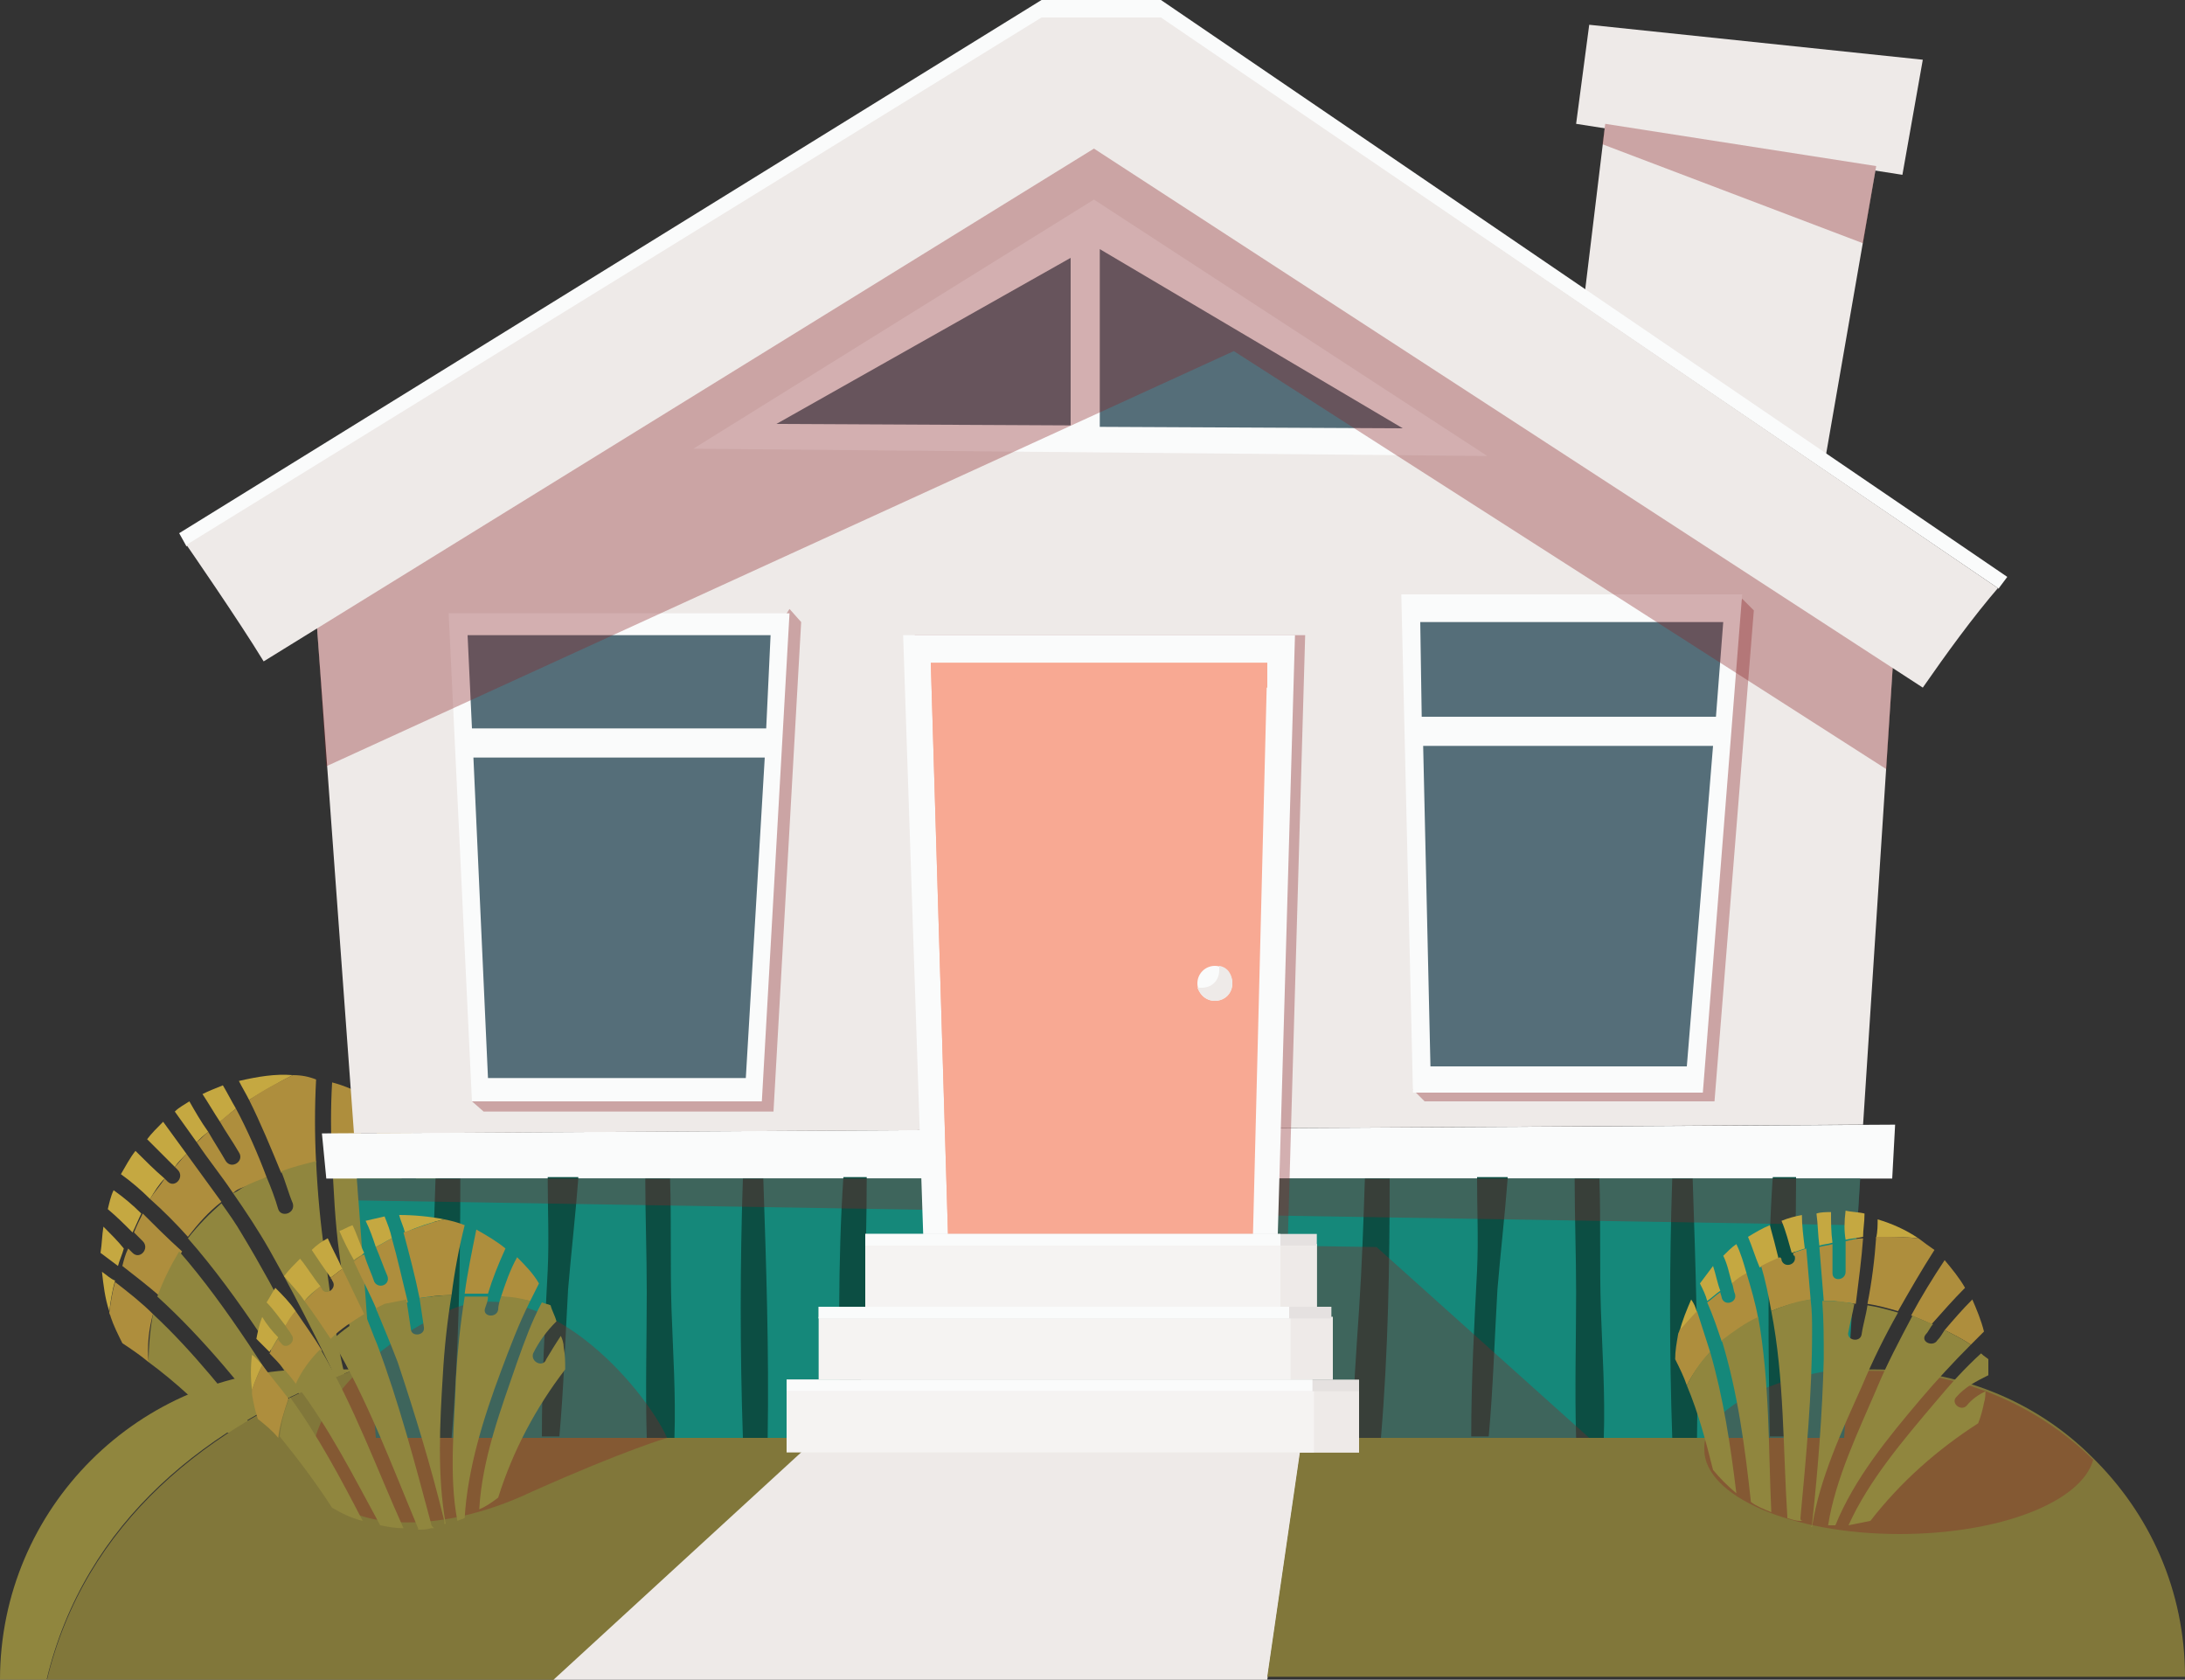 <?xml version="1.0" encoding="utf-8"?>
<!-- Generator: Adobe Illustrator 22.0.0, SVG Export Plug-In . SVG Version: 6.00 Build 0)  -->
<svg version="1.1" id="Layer_1" xmlns="http://www.w3.org/2000/svg" xmlns:xlink="http://www.w3.org/1999/xlink" x="0px" y="0px"
	 viewBox="0 0 150 115.3" style="enable-background:new 0 0 150 115.3;" xml:space="preserve">
<rect x="0" y="0" width="150" height="115.3" fill="#333333" stroke="none"/>
<style type="text/css">
	.st0{fill:#C5A841;}
	.st1{fill:#AE8E3D;}
	.st2{fill:#90863E;}
	.st3{fill:#81773A;}
	.st4{fill:#EEEAE8;}
	.st5{fill:#FAFBFB;}
	.st6{fill:#15887A;}
	.st7{fill:#0C4E43;}
	.st8{opacity:0.35;fill:#8A2425;}
	.st9{fill:#556E79;}
	.st10{fill:#F8A993;}
	.st11{fill:#F5F3F2;}
	.st12{fill:#E5E1E0;}
</style>
<g>
	<g>
		<path class="st0" d="M9.1,84.6c0.2-0.4,0.4-0.9,0.6-1.3c-0.6-0.6-1.2-1.1-1.9-1.6c-0.2,0.4-0.3,0.9-0.4,1.3
			C8,83.5,8.5,84,9.1,84.6z"/>
		<path class="st0" d="M7.1,84.2C7,84.8,7,85.4,6.9,86c0.4,0.3,0.8,0.6,1.2,0.9c0.1-0.4,0.3-0.8,0.4-1.2C8.1,85.2,7.6,84.7,7.1,84.2
			z"/>
		<path class="st0" d="M12,80.1c0.2-0.3,0.5-0.6,0.8-0.9c-0.5-0.7-1.1-1.5-1.6-2.2c-0.4,0.4-0.8,0.8-1.1,1.2
			C10.7,78.8,11.3,79.4,12,80.1z"/>
		<path class="st0" d="M9.3,79c-0.4,0.5-0.7,1.1-1,1.6c0.7,0.5,1.4,1.1,2,1.7c0.3-0.5,0.6-1,1-1.4C10.6,80.3,10,79.7,9.3,79z"/>
		<path class="st0" d="M20.1,73.8c-1.2-0.1-2.4,0.1-3.7,0.4c0.2,0.4,0.5,0.9,0.7,1.3C18.1,74.9,19.1,74.3,20.1,73.8z"/>
		<path class="st0" d="M13,75.6c-0.3,0.2-0.7,0.4-1,0.7c0.5,0.7,1,1.4,1.5,2.1c0.2-0.2,0.5-0.5,0.8-0.7C13.8,77,13.4,76.3,13,75.6z"
			/>
		<path class="st0" d="M15.1,77c0.4-0.3,0.7-0.6,1.1-0.9c-0.3-0.5-0.6-1.1-0.9-1.6c-0.5,0.2-1,0.4-1.4,0.6
			C14.3,75.7,14.7,76.4,15.1,77z"/>
		<path class="st0" d="M7,87.3c0.1,0.9,0.2,1.8,0.5,2.7c0.1-0.7,0.2-1.4,0.4-2.1C7.6,87.8,7.3,87.5,7,87.3z"/>
		<path class="st1" d="M10.2,93.5c-0.1-1.1,0-2.2,0.3-3.3c-0.8-0.8-1.7-1.5-2.6-2.2c-0.2,0.7-0.3,1.4-0.4,2.1c0,0.1,0.1,0.2,0.1,0.3
			c0.2,0.6,0.5,1.2,0.8,1.8C9,92.6,9.6,93,10.2,93.5z"/>
		<path class="st1" d="M9.8,83.3c-0.2,0.4-0.4,0.8-0.6,1.3c0.2,0.2,0.4,0.4,0.6,0.6c0.5,0.5-0.2,1.3-0.7,0.8
			c-0.1-0.1-0.2-0.2-0.3-0.3c-0.2,0.4-0.3,0.8-0.4,1.2c0.9,0.7,1.8,1.4,2.6,2.1c0.4-1.1,0.9-2.1,1.5-3.1C11.5,85,10.6,84.1,9.8,83.3
			z"/>
		<path class="st1" d="M25.3,75.3c-0.8-0.4-1.7-0.8-2.5-1c-0.1,1.7-0.1,3.5,0,5.2c0.6-0.1,1.2-0.2,1.8-0.3
			C24.7,77.9,25,76.6,25.3,75.3z"/>
		<path class="st1" d="M25.7,79.1C26.5,79,27.3,79,28,79c0.1-0.5,0.3-1,0.4-1.4c-0.6-0.7-1.4-1.2-2.1-1.7C26,76.9,25.8,78,25.7,79.1
			z"/>
		<path class="st1" d="M16.2,76.1c-0.4,0.3-0.8,0.6-1.1,0.9c0.4,0.7,0.9,1.4,1.3,2.1c0.4,0.6-0.5,1.2-0.9,0.6
			c-0.4-0.7-0.8-1.3-1.2-2c-0.3,0.2-0.5,0.5-0.8,0.7c0.8,1.2,1.7,2.3,2.5,3.5c0.2-0.2,0.4-0.3,0.7-0.4c0.5-0.2,1.1-0.4,1.6-0.7
			C17.7,79.2,17,77.6,16.2,76.1z"/>
		<path class="st1" d="M20.1,73.8c-1,0.5-2,1-3,1.7c0.8,1.6,1.5,3.3,2.2,5c0.8-0.3,1.6-0.5,2.4-0.7c-0.1-1.9-0.1-3.8,0-5.7
			C21.2,73.9,20.7,73.8,20.1,73.8z"/>
		<path class="st1" d="M12.8,79.2c-0.3,0.3-0.5,0.6-0.8,0.9c0.1,0.1,0.1,0.1,0.2,0.2c0.5,0.5-0.2,1.3-0.7,0.8
			c-0.1-0.1-0.1-0.1-0.2-0.2c-0.3,0.5-0.7,0.9-1,1.4c0.9,0.8,1.8,1.7,2.6,2.6c0.7-0.9,1.4-1.7,2.3-2.4
			C14.4,81.4,13.6,80.3,12.8,79.2z"/>
		<path class="st2" d="M15.5,98.3c0.8,0.3,1.7,0.5,2.6,0.6c-2.4-3-4.8-6.1-7.6-8.7c-0.2,1.1-0.3,2.2-0.3,3.3
			C12.1,94.9,13.8,96.5,15.5,98.3z"/>
		<path class="st2" d="M23.5,98c-2.1-4.5-4.3-9-6.9-13.3c-0.4-0.7-0.9-1.4-1.4-2.1c-0.8,0.7-1.6,1.5-2.3,2.4c3.6,4.1,6.5,9,9.5,13.5
			c0,0,0,0.1,0,0.1c0.3-0.1,0.7-0.2,1-0.3c0.1,0,0.1,0,0.2-0.1C23.6,98.2,23.5,98.1,23.5,98z"/>
		<path class="st2" d="M21.7,79.7c-0.8,0.2-1.6,0.4-2.4,0.7c0.3,0.7,0.5,1.5,0.8,2.2c0.2,0.7-0.8,1-1,0.4c-0.2-0.7-0.5-1.5-0.8-2.2
			c-0.5,0.2-1.1,0.4-1.6,0.7c-0.2,0.1-0.4,0.3-0.7,0.4c0.9,1.3,1.7,2.5,2.5,3.9c2.2,3.9,4.1,7.8,6,11.8c0,0.1,0.1,0.2,0.1,0.2
			c0,0,0.1,0,0.1,0c-1.4-3.6-1.9-8-2.4-11.7C22,84,21.8,81.9,21.7,79.7z"/>
		<path class="st2" d="M25.6,80.1c0,0.7-1.1,0.8-1.1,0.1c0-0.3,0.1-0.7,0.1-1c-0.6,0.1-1.2,0.2-1.8,0.3c0.1,2.2,0.2,4.4,0.5,6.6
			c0.5,3.5,0.9,7.8,2.3,11.3c0.2-0.1,0.4-0.2,0.5-0.3c-0.6-4,0-8.2,0.7-12.1c0.3-2,0.7-3.9,1.2-5.9c-0.8,0-1.6,0-2.4,0.1
			C25.6,79.4,25.6,79.8,25.6,80.1z"/>
		<path class="st2" d="M30.2,83.4c-0.2,0.7-1.2,0.5-1.1-0.2c0.2-1.1,0.7-2,1.3-2.8c-0.2-0.4-0.4-0.8-0.7-1.1c-0.2,0-0.4-0.1-0.7-0.1
			c-0.5,1.7-0.8,3.4-1.1,5.1c-0.6,3.9-1.3,8.1-0.9,12.1c0.5-0.4,0.9-0.8,1.3-1.2c0.5-3.9,1.6-7.7,3.4-11.1c-0.1-0.6-0.2-1.1-0.4-1.7
			c-0.1-0.3-0.2-0.6-0.4-0.9C30.7,82,30.4,82.7,30.2,83.4z"/>
		<path class="st2" d="M12.3,85.9c-0.6,1-1.1,2-1.5,3.1c3.2,2.9,6,6.4,8.7,9.9c0.6,0,1.2,0,1.8-0.1C18.5,94.5,15.7,89.8,12.3,85.9z"
			/>
	</g>
	<g>
		<path class="st3" d="M61.2,94H24.4c-10.1,3.8-18.6,10.5-21.2,21.4H38L61.2,94z"/>
		<path class="st2" d="M24.4,94h-3.1C9.6,94,0,103.5,0,115.3h3.2C5.8,104.4,14.3,97.7,24.4,94z"/>
		<polygon class="st4" points="61.2,94 38,115.3 87,115.3 90.1,94 		"/>
		<path class="st3" d="M150,115.1H87l2.4-16.5l0.7-4.6h38.5c5.9,0,11.2,2.2,15,6C147.6,103.9,150,109.2,150,115.1z"/>
	</g>
	<g>
		<polygon class="st5" points="130.1,77.2 22.1,77.8 22.4,80.9 129.9,80.9 		"/>
		<g>
			<polygon class="st6" points="127.7,80.9 126.9,93.9 126.9,94 126.6,98.7 25.8,98.7 24.5,80.9 			"/>
			<g>
				<path class="st7" d="M31.6,80.9c0,5.9-0.1,11.9-0.6,17.8h-2c0.1-2.9,0.3-5.9,0.5-8.8c0.2-3,0.3-6,0.4-9H31.6z"/>
				<path class="st7" d="M39.7,80.9c-0.2,2.6-0.5,5.2-0.7,7.6c-0.2,3.4-0.3,6.8-0.6,10.1h-1.2c0-3.8,0.2-7.6,0.4-11.4
					c0.1-2.1,0-4.2,0-6.4H39.7z"/>
				<path class="st7" d="M46.3,98.7h-1.9c-0.1-3.3,0-6.7,0-10c0-2.6-0.1-5.2-0.1-7.8h1.7c0.1,3,0,6,0.1,9
					C46.2,92.8,46.4,95.7,46.3,98.7z"/>
				<path class="st7" d="M52.7,98.7h-1.7c-0.2-5.9-0.2-11.9,0-17.8h1.4C52.6,86.8,52.8,92.8,52.7,98.7z"/>
				<path class="st7" d="M59.5,80.9c0,2.9-0.1,5.8-0.1,8.6c0,3,0,6.1-0.1,9.1h-1.6c-0.1-5.9-0.2-11.9,0.2-17.8H59.5z"/>
			</g>
			<g>
				<path class="st7" d="M95.4,80.9c0,5.9-0.1,11.9-0.6,17.8h-2c0.1-2.9,0.3-5.9,0.5-8.8c0.2-3,0.3-6,0.4-9H95.4z"/>
				<path class="st7" d="M103.5,80.9c-0.2,2.6-0.5,5.2-0.7,7.6c-0.2,3.4-0.3,6.8-0.6,10.1h-1.2c0-3.8,0.2-7.6,0.4-11.4
					c0.1-2.1,0-4.2,0-6.4H103.5z"/>
				<path class="st7" d="M110.1,98.7h-1.9c-0.1-3.3,0-6.7,0-10c0-2.6-0.1-5.2-0.1-7.8h1.7c0.1,3,0,6,0.1,9
					C110,92.8,110.2,95.7,110.1,98.7z"/>
				<path class="st7" d="M116.5,98.7h-1.7c-0.2-5.9-0.2-11.9,0-17.8h1.4C116.4,86.8,116.6,92.8,116.5,98.7z"/>
				<path class="st7" d="M123.3,80.9c0,2.9-0.1,5.8-0.1,8.6c0,3,0,6.1-0.1,9.1h-1.6c-0.1-5.9-0.2-11.9,0.2-17.8H123.3z"/>
			</g>
		</g>
		<polygon class="st8" points="127.7,80.9 24.5,80.9 24.6,82.4 127.5,84.1 		"/>
		<polygon class="st4" points="130,44.8 75.1,9.3 21.7,42.2 24.3,77.8 127.9,77.2 		"/>
		<polygon class="st8" points="87.5,85.5 87.4,98.7 109.1,98.7 94.5,85.6 		"/>
		<polygon class="st5" points="75.1,13.7 47.6,30.8 102.1,31.3 		"/>
		<polygon class="st9" points="75.5,17.1 75.5,29.3 96.3,29.4 		"/>
		<polygon class="st9" points="73.5,17.7 53.3,29.1 73.5,29.2 		"/>
		<g>
			<polygon class="st8" points="32.4,75.6 33.2,76.3 53.1,76.3 55,42.7 54.2,41.8 			"/>
			<polygon class="st5" points="30.8,42.1 32.4,75.6 52.3,75.6 54.2,42.1 			"/>
			<polygon class="st9" points="52.6,50 52.9,43.6 32.1,43.6 32.4,50 			"/>
			<polygon class="st9" points="32.5,52 33.5,74 51.2,74 52.5,52 			"/>
		</g>
		<g>
			<polygon class="st8" points="97,74.8 97.8,75.6 117.7,75.6 120.4,41.9 119.6,41.1 			"/>
			<polygon class="st5" points="96.2,40.8 97,75 116.9,75 119.6,40.8 			"/>
			<polygon class="st9" points="117.8,49.2 118.3,42.7 97.5,42.7 97.6,49.2 			"/>
			<polygon class="st9" points="97.7,51.2 98.2,73.2 115.8,73.2 117.6,51.2 			"/>
		</g>
		<polygon class="st8" points="75,9 21.7,42.1 22.4,52.6 84.7,24.1 129.5,52.8 130,44.8 		"/>
		<g>
			<polygon class="st8" points="88.4,85.4 64.2,85.4 62.8,43.6 89.6,43.6 			"/>
			<polygon class="st5" points="87.7,85.4 63.4,85.4 62,43.6 88.9,43.6 			"/>
			<polygon class="st10" points="86,85.4 65.1,85.4 63.9,45.5 87,45.5 			"/>
			<polygon class="st10" points="64.9,46.4 87,47.2 87,45.5 63.9,45.5 65.1,85.4 65.7,85.4 			"/>
			<g>
				<path class="st10" d="M85.5,68.3c0,0.7-0.5,1.2-1.2,1.2c-0.7,0-1.2-0.5-1.2-1.2c0-0.7,0.5-1.2,1.2-1.2
					C84.9,67.1,85.5,67.6,85.5,68.3z"/>
				<g>
					<circle class="st5" cx="83.4" cy="67.5" r="1.2"/>
					<path class="st4" d="M84.6,67.5c0,0.7-0.5,1.2-1.2,1.2c-0.6,0-1-0.4-1.2-0.9c0.1,0,0.2,0,0.3,0c0.7,0,1.2-0.5,1.2-1.2
						c0-0.1,0-0.2,0-0.3C84.3,66.4,84.6,66.9,84.6,67.5z"/>
				</g>
			</g>
		</g>
		<g>
			<rect x="61.9" y="85.4" class="st4" width="28.5" height="4.3"/>
			<rect x="61.9" y="85.4" class="st4" width="28.5" height="4.3"/>
			<rect x="59.4" y="85.4" class="st11" width="28.5" height="4.3"/>
			<rect x="59.4" y="84.7" class="st12" width="31" height="0.8"/>
			<rect x="59.4" y="84.7" class="st5" width="28.5" height="0.8"/>
		</g>
		<g>
			<rect x="59.1" y="90.4" class="st4" width="32.4" height="4.3"/>
			<rect x="59.1" y="90.4" class="st4" width="32.4" height="4.3"/>
			<rect x="56.2" y="90.4" class="st11" width="32.4" height="4.3"/>
			<rect x="56.2" y="89.7" class="st12" width="35.2" height="0.8"/>
			<rect x="56.2" y="89.7" class="st5" width="32.3" height="0.8"/>
		</g>
		<g>
			<rect x="57.1" y="95.4" class="st4" width="36.2" height="4.3"/>
			<rect x="57.1" y="95.4" class="st4" width="36.2" height="4.3"/>
			<rect x="54" y="95.4" class="st11" width="36.2" height="4.3"/>
			<rect x="54" y="94.7" class="st12" width="39.3" height="0.8"/>
			<rect x="54" y="94.7" class="st5" width="36.1" height="0.8"/>
		</g>
		<g>
			<polygon class="st4" points="132,4.1 109.1,1.7 108.2,8.5 130.6,12 			"/>
			<polygon class="st4" points="110.2,8.5 108.7,20.9 125.2,32.1 128.8,11.4 			"/>
			<polygon class="st8" points="128.8,11.4 110.2,8.5 110,9.9 127.9,16.7 			"/>
		</g>
		<g>
			<polygon class="st5" points="79.7,1.3 137.2,40.4 137.8,39.6 79.7,0 71.5,0 12.3,36.6 12.8,37.5 71.5,1.3 			"/>
			<path class="st4" d="M137.3,40.2l-0.1,0.2L79.7,1.2h-8.2L12.8,37.4c0,0,3.6,5.2,5.3,8l57-35.2l56.9,37
				C133.6,44.9,135.4,42.4,137.3,40.2z"/>
		</g>
	</g>
	<g>
		<path class="st8" d="M143.7,100.2c-0.8,2.9-6.4,5.1-13.3,5.1c-7.4,0-13.4-2.6-13.4-5.8c0-0.3,0-0.5,0.1-0.8c0.7-2.2,4.3-4,9-4.7
			c0.2,0,0.5,0,0.7,0l0,0.1h1.7C134.5,94.1,139.8,96.4,143.7,100.2z"/>
		<g>
			<path class="st0" d="M118.9,88.1c0.3-0.2,0.7-0.4,1-0.7c-0.2-0.7-0.4-1.4-0.7-2c-0.3,0.2-0.6,0.5-0.9,0.8
				C118.6,86.8,118.7,87.4,118.9,88.1z"/>
			<path class="st0" d="M117.6,86.9c-0.3,0.4-0.6,0.8-0.9,1.2c0.2,0.4,0.4,0.8,0.5,1.2c0.3-0.2,0.6-0.5,0.9-0.7
				C117.9,88.1,117.8,87.5,117.6,86.9z"/>
			<path class="st0" d="M123,86c0.3-0.1,0.6-0.2,0.9-0.3c-0.1-0.8-0.2-1.6-0.2-2.3c-0.5,0.1-0.9,0.2-1.4,0.4
				C122.6,84.5,122.8,85.3,123,86z"/>
			<path class="st0" d="M121.5,84.1c-0.5,0.2-1,0.5-1.5,0.8c0.3,0.7,0.5,1.4,0.8,2.1c0.4-0.2,0.9-0.4,1.3-0.6
				C121.9,85.6,121.7,84.8,121.5,84.1z"/>
			<path class="st0" d="M131.7,85c-0.9-0.6-1.8-1-2.8-1.3c0,0.4,0,0.8-0.1,1.3C129.8,84.9,130.8,84.9,131.7,85z"/>
			<path class="st0" d="M125.7,83.2c-0.3,0-0.7,0-1,0.1c0.1,0.7,0.1,1.5,0.2,2.2c0.3-0.1,0.6-0.1,0.9-0.2
				C125.7,84.6,125.7,83.9,125.7,83.2z"/>
			<path class="st0" d="M126.7,85.1c0.4-0.1,0.8-0.1,1.2-0.2c0-0.5,0.1-1,0.1-1.6c-0.4-0.1-0.9-0.1-1.3-0.2
				C126.6,83.9,126.6,84.5,126.7,85.1z"/>
			<path class="st0" d="M116.1,89.2c-0.3,0.7-0.6,1.4-0.8,2.2c0.4-0.5,0.8-0.9,1.2-1.3C116.4,89.7,116.3,89.5,116.1,89.2z"/>
			<path class="st1" d="M115.8,95.1c0.4-0.8,1-1.6,1.6-2.3c-0.3-0.9-0.6-1.9-0.9-2.8c-0.4,0.4-0.8,0.9-1.2,1.3
				c0,0.1-0.1,0.2-0.1,0.3c-0.1,0.6-0.2,1.1-0.2,1.7C115.3,93.9,115.6,94.5,115.8,95.1z"/>
			<path class="st1" d="M119.9,87.4c-0.4,0.2-0.7,0.4-1,0.7c0.1,0.2,0.1,0.5,0.2,0.7c0.2,0.6-0.7,0.9-0.9,0.3c0-0.1-0.1-0.3-0.1-0.4
				c-0.3,0.2-0.6,0.5-0.9,0.7c0.4,0.9,0.7,1.8,1,2.7c0.7-0.6,1.6-1.2,2.5-1.6C120.5,89.4,120.2,88.4,119.9,87.4z"/>
			<path class="st1" d="M134.9,88.4c-0.4-0.7-0.9-1.3-1.4-1.9c-0.8,1.2-1.6,2.5-2.3,3.8c0.5,0.2,1,0.4,1.4,0.6
				C133.4,90,134.1,89.2,134.9,88.4z"/>
			<path class="st1" d="M133.5,91.3c0.6,0.3,1.2,0.6,1.8,1c0.3-0.3,0.6-0.6,0.9-0.9c-0.2-0.8-0.5-1.5-0.8-2.2
				C134.7,89.9,134.1,90.6,133.5,91.3z"/>
			<path class="st1" d="M127.9,85c-0.4,0-0.8,0.1-1.2,0.2c0,0.7,0,1.4,0,2.1c0,0.6-0.9,0.7-0.9,0.1c0-0.7,0-1.3,0-2
				c-0.3,0.1-0.6,0.1-0.9,0.2c0.1,1.2,0.2,2.5,0.3,3.7c0.2,0,0.5,0,0.7,0c0.5,0.1,1,0.1,1.5,0.2C127.6,87.9,127.8,86.4,127.9,85z"/>
			<path class="st1" d="M131.7,85c-1-0.1-1.9-0.1-2.9-0.1c-0.1,1.5-0.3,3.1-0.6,4.6c0.7,0.1,1.4,0.3,2.1,0.5
				c0.8-1.4,1.6-2.8,2.5-4.2C132.5,85.6,132.1,85.3,131.7,85z"/>
			<path class="st1" d="M124,85.7c-0.3,0.1-0.6,0.2-0.9,0.3c0,0.1,0,0.2,0.1,0.2c0.2,0.6-0.7,0.9-0.9,0.3c0-0.1,0-0.1-0.1-0.2
				c-0.5,0.2-0.9,0.4-1.3,0.6c0.3,1,0.5,2,0.7,3.1c0.9-0.4,1.8-0.6,2.7-0.8C124.2,88.1,124.1,86.9,124,85.7z"/>
			<path class="st2" d="M117.6,100.9c0.5,0.6,1,1.1,1.6,1.6c-0.4-3.3-0.9-6.6-1.8-9.7c-0.7,0.7-1.2,1.5-1.6,2.3
				C116.6,97,117.1,98.9,117.6,100.9z"/>
			<path class="st2" d="M123.6,104.2c0.4-4.3,0.8-8.5,0.8-12.8c0-0.7,0-1.4-0.1-2.2c-0.9,0.1-1.8,0.4-2.7,0.8
				c0.9,4.6,0.8,9.5,1.1,14.1c0,0,0,0.1,0,0.1c0.3,0.1,0.6,0.2,0.9,0.2c0.1,0,0.1,0,0.2,0C123.6,104.4,123.6,104.3,123.6,104.2z"/>
			<path class="st2" d="M130.3,90.1c-0.7-0.2-1.4-0.4-2.1-0.5c-0.1,0.7-0.3,1.3-0.4,2c-0.1,0.6-1.1,0.4-0.9-0.2
				c0.1-0.6,0.3-1.3,0.4-1.9c-0.5-0.1-1-0.2-1.5-0.2c-0.2,0-0.5,0-0.7,0c0.1,1.3,0.1,2.6,0.1,4c-0.1,3.8-0.4,7.6-0.8,11.3
				c0,0.1,0,0.1-0.1,0.2c0,0,0.1,0,0.1,0c0.5-3.3,2.1-6.7,3.4-9.6C128.6,93.3,129.4,91.7,130.3,90.1z"/>
			<path class="st2" d="M133,92c-0.3,0.5-1.2,0.1-0.8-0.4c0.2-0.2,0.3-0.5,0.5-0.7c-0.5-0.2-1-0.4-1.4-0.6c-0.9,1.7-1.8,3.4-2.5,5.1
				c-1.2,2.8-2.8,6.1-3.3,9.3c0.2,0,0.4,0,0.5,0c1.3-3.2,3.6-6,5.8-8.6c1.1-1.3,2.3-2.6,3.5-3.8c-0.6-0.4-1.2-0.7-1.8-1
				C133.3,91.6,133.2,91.8,133,92z"/>
			<path class="st2" d="M135,96.5c-0.4,0.4-1.1-0.2-0.7-0.6c0.6-0.7,1.4-1.1,2.2-1.5c0-0.4,0-0.8,0-1.1c-0.1-0.1-0.3-0.2-0.5-0.4
				c-1.1,1-2.1,2.1-3.1,3.3c-2.2,2.6-4.6,5.4-6,8.5c0.5-0.1,1-0.2,1.5-0.3c2.1-2.7,4.6-4.9,7.4-6.7c0.2-0.5,0.3-0.9,0.4-1.4
				c0.1-0.3,0.1-0.6,0.1-0.8C135.9,95.7,135.4,96,135,96.5z"/>
			<path class="st2" d="M120.7,90.4c-0.9,0.4-1.7,1-2.5,1.6c1.1,3.6,1.6,7.4,2,11.1c0.4,0.3,0.9,0.5,1.4,0.7
				C121.4,99.5,121.5,94.9,120.7,90.4z"/>
		</g>
	</g>
	<g>
		<path class="st8" d="M45.8,98.7C44.2,95.2,37.2,87,30.7,90c-6.5,3-10.5,8.3-8.9,11.7c1.6,3.4,8.2,3.8,14.7,0.7
			C43,99.5,45.8,98.7,45.8,98.7z"/>
		<g>
			<path class="st0" d="M19.6,91c0.2-0.3,0.5-0.7,0.7-1c-0.4-0.6-0.9-1.1-1.4-1.6c-0.2,0.3-0.4,0.7-0.6,1
				C18.8,89.9,19.2,90.5,19.6,91z"/>
			<path class="st0" d="M18,90.4c-0.2,0.5-0.3,1-0.4,1.5c0.3,0.3,0.6,0.6,0.9,0.9c0.2-0.3,0.4-0.7,0.6-1
				C18.7,91.4,18.3,90.9,18,90.4z"/>
			<path class="st0" d="M22.7,87.7c0.3-0.2,0.5-0.4,0.8-0.6c-0.3-0.7-0.7-1.4-1-2.1c-0.4,0.2-0.8,0.5-1.1,0.8
				C21.8,86.4,22.2,87,22.7,87.7z"/>
			<path class="st0" d="M20.6,86.4c-0.4,0.4-0.8,0.8-1.1,1.2c0.5,0.6,1,1.1,1.4,1.7c0.3-0.4,0.7-0.7,1.1-1
				C21.5,87.7,21.1,87,20.6,86.4z"/>
			<path class="st0" d="M30.5,83.7c-1-0.2-2.1-0.3-3.1-0.3c0.1,0.4,0.3,0.8,0.4,1.2C28.7,84.2,29.6,83.9,30.5,83.7z"/>
			<path class="st0" d="M24.2,84.1c-0.3,0.1-0.6,0.3-0.9,0.4c0.3,0.7,0.6,1.3,1,2c0.2-0.2,0.5-0.3,0.7-0.5
				C24.7,85.4,24.5,84.7,24.2,84.1z"/>
			<path class="st0" d="M25.8,85.6c0.4-0.2,0.7-0.4,1.1-0.6c-0.1-0.5-0.3-1-0.5-1.5c-0.4,0.1-0.9,0.2-1.3,0.3
				C25.4,84.4,25.6,85,25.8,85.6z"/>
			<path class="st0" d="M17.3,93c-0.1,0.8-0.1,1.6,0,2.4c0.2-0.6,0.4-1.1,0.7-1.7C17.8,93.5,17.6,93.2,17.3,93z"/>
			<path class="st1" d="M19.1,98.7c0.1-0.9,0.4-1.8,0.7-2.7c-0.6-0.8-1.2-1.5-1.8-2.3c-0.2,0.5-0.5,1.1-0.7,1.7c0,0.1,0,0.2,0,0.3
				c0.1,0.6,0.2,1.1,0.4,1.7C18.2,97.8,18.7,98.2,19.1,98.7z"/>
			<path class="st1" d="M20.3,90c-0.3,0.3-0.5,0.6-0.7,1c0.1,0.2,0.3,0.4,0.4,0.6c0.4,0.5-0.4,1.1-0.7,0.6c-0.1-0.1-0.2-0.2-0.2-0.3
				c-0.2,0.3-0.4,0.6-0.6,1c0.7,0.7,1.3,1.4,1.9,2.2c0.5-0.9,1.1-1.7,1.7-2.4C21.5,91.7,20.9,90.9,20.3,90z"/>
			<path class="st1" d="M34.7,85.7c-0.6-0.5-1.3-0.9-2-1.3c-0.3,1.5-0.6,2.9-0.8,4.4c0.5,0,1,0,1.6,0C33.8,87.8,34.2,86.8,34.7,85.7
				z"/>
			<path class="st1" d="M34.4,89c0.7,0.1,1.3,0.2,2,0.3c0.2-0.4,0.4-0.8,0.6-1.2c-0.4-0.7-1-1.3-1.5-1.8C35,87.2,34.7,88.1,34.4,89z
				"/>
			<path class="st1" d="M26.9,85c-0.4,0.2-0.7,0.4-1.1,0.6c0.3,0.7,0.5,1.3,0.8,2c0.2,0.6-0.6,0.9-0.9,0.4c-0.2-0.6-0.5-1.2-0.7-1.9
				c-0.3,0.2-0.5,0.3-0.7,0.5c0.5,1.1,1.1,2.2,1.6,3.4c0.2-0.1,0.4-0.2,0.6-0.3c0.5-0.1,1-0.2,1.5-0.3C27.6,87.8,27.3,86.4,26.9,85z
				"/>
			<path class="st1" d="M30.5,83.7c-0.9,0.2-1.9,0.6-2.8,0.9c0.4,1.5,0.8,3,1.1,4.5c0.7-0.1,1.4-0.2,2.2-0.2
				c0.2-1.6,0.5-3.2,0.9-4.8C31.4,83.9,31,83.8,30.5,83.7z"/>
			<path class="st1" d="M23.5,87.1c-0.3,0.2-0.5,0.4-0.8,0.6c0,0.1,0.1,0.1,0.1,0.2c0.4,0.5-0.4,1.1-0.7,0.6c0-0.1-0.1-0.1-0.1-0.2
				c-0.4,0.3-0.7,0.7-1.1,1c0.6,0.8,1.2,1.7,1.8,2.6c0.7-0.7,1.5-1.2,2.3-1.7C24.5,89.2,24,88.1,23.5,87.1z"/>
			<path class="st2" d="M22.8,103.5c0.7,0.4,1.3,0.7,2.1,0.9c-1.5-2.9-3.1-5.9-5-8.5c-0.4,0.9-0.6,1.8-0.7,2.7
				C20.5,100.2,21.7,101.8,22.8,103.5z"/>
			<path class="st2" d="M29.6,104.6c-1.1-4.1-2.2-8.3-3.7-12.3c-0.3-0.7-0.5-1.3-0.8-2c-0.8,0.5-1.6,1-2.3,1.7
				c2.4,4,4.1,8.6,5.9,12.9c0,0,0,0.1,0,0.1c0.3,0,0.6,0,0.9-0.1c0.1,0,0.1,0,0.2,0C29.6,104.7,29.6,104.7,29.6,104.6z"/>
			<path class="st2" d="M31,88.9c-0.7,0-1.4,0.1-2.2,0.2c0.1,0.7,0.2,1.3,0.3,2c0.1,0.6-0.9,0.7-0.9,0.1c-0.1-0.7-0.2-1.3-0.3-2
				c-0.5,0.1-1,0.2-1.5,0.3c-0.2,0.1-0.4,0.2-0.6,0.3c0.5,1.2,1,2.4,1.5,3.7c1.2,3.6,2.3,7.2,3.2,10.9c0,0.1,0,0.1,0,0.2
				c0,0,0.1,0,0.1,0c-0.6-3.3-0.4-7-0.2-10.2C30.5,92.6,30.7,90.7,31,88.9z"/>
			<path class="st2" d="M34.2,89.9c-0.1,0.6-1.1,0.5-0.9-0.1c0.1-0.3,0.2-0.5,0.2-0.8c-0.5,0-1,0-1.6,0c-0.3,1.9-0.5,3.8-0.6,5.6
				c-0.1,3.1-0.5,6.7,0.1,9.8c0.2-0.1,0.3-0.1,0.5-0.2c0.2-3.4,1.3-6.9,2.5-10.1c0.6-1.6,1.2-3.2,2-4.8c-0.7-0.2-1.3-0.3-2-0.3
				C34.3,89.3,34.2,89.6,34.2,89.9z"/>
			<path class="st2" d="M37.5,93.3c-0.2,0.6-1.1,0.2-0.9-0.4c0.4-0.8,0.9-1.5,1.6-2.2c-0.1-0.4-0.3-0.7-0.4-1.1
				c-0.2-0.1-0.4-0.1-0.6-0.2c-0.7,1.3-1.2,2.7-1.7,4.1c-1.1,3.2-2.4,6.6-2.6,10.1c0.5-0.2,0.9-0.5,1.3-0.8c1-3.2,2.6-6.2,4.6-8.8
				c0-0.5,0-1-0.1-1.5c0-0.3-0.1-0.6-0.2-0.8C38.1,92.3,37.8,92.8,37.5,93.3z"/>
			<path class="st2" d="M22,92.6c-0.7,0.7-1.3,1.5-1.7,2.4c2.3,3,4,6.4,5.8,9.7c0.5,0.1,1,0.2,1.6,0.2C25.9,100.9,24.3,96.5,22,92.6
				z"/>
		</g>
	</g>
</g>
</svg>
